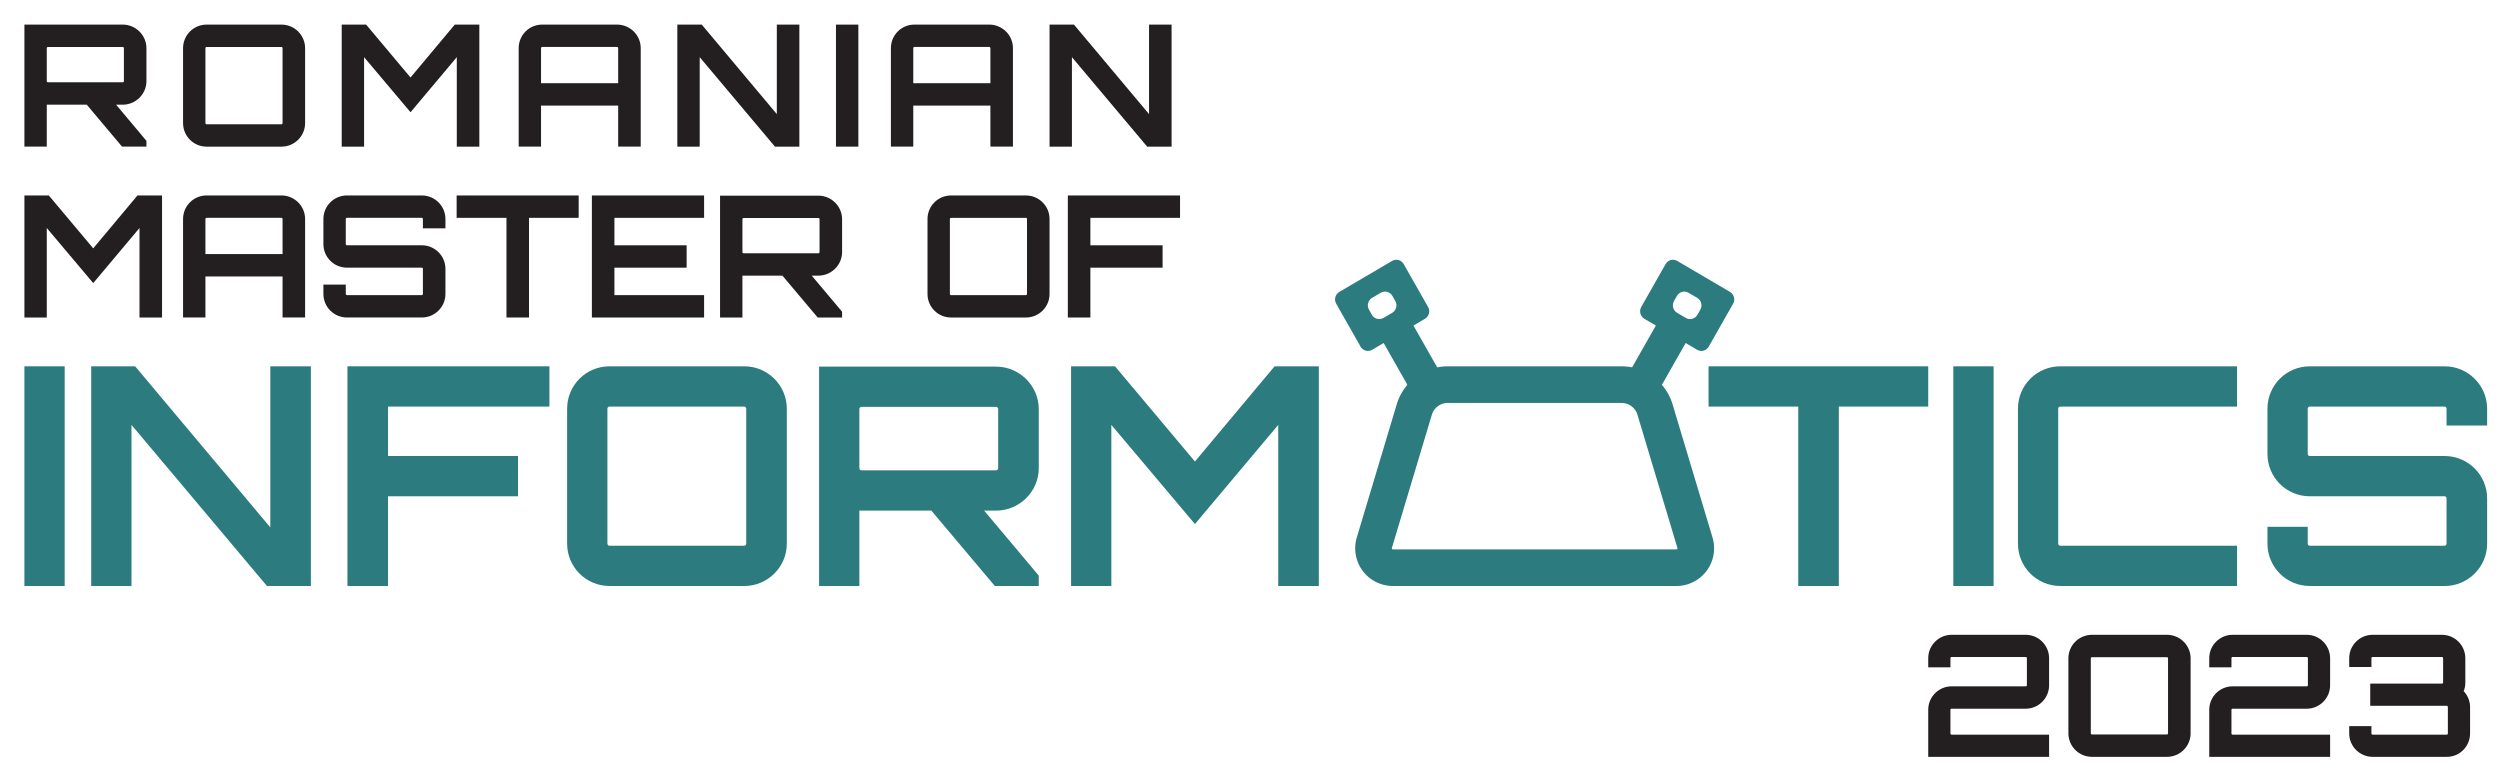 <?xml version="1.0" encoding="UTF-8"?>
<svg width="8192" height="2560" version="1.1" viewBox="0 0 8192 2560" xmlns="http://www.w3.org/2000/svg">
 <g transform="matrix(1.333 0 0 -1.333 0 2501.5)">
  <path transform="scale(1,-1)" d="m3559-931.12h427a86.018 86.018 36.65 0 1 82.39 61.301l98.219 327.4a47.618 47.618 126.65 0 1-45.61 61.301h-697a47.618 47.618 53.35 0 1-45.61-61.301l98.219-327.4a86.018 86.018 143.35 0 1 82.39-61.301z" fill="none" stroke="#2c7b7f" stroke-miterlimit="1" stroke-width="90" style="paint-order:normal"/>
  <g fill="#2c7b7f">
   <path d="m60 976.12h99.007v-540h-99.007v540"/>
   <path d="m664.49 976.12h99.74v-540h-107.99l-333 395.99v-395.99h-99.007v540h107.99l332.27-395.99v395.99"/>
   <path d="m1350.6 976.12v-98.991h-396.76v-121.5h319.51v-99.011h-319.51v-220.5h-99.754v540h496.51"/>
   <path d="m1829.9 535.13c2.242 0 4.495 2.242 4.495 5.246v331.51c0 2.983-2.253 5.246-4.495 5.246h-331.51c-3.004 0-5.246-2.263-5.246-5.246v-331.51c0-3.004 2.242-5.246 5.246-5.246zm0 440.99c57 0 104.25-46.486 104.25-104.24v-331.51c0-57.751-47.248-104.26-104.25-104.26h-331.51c-57.751 0-104.26 46.507-104.26 104.26v331.51c0 57.751 46.507 104.24 104.26 104.24h331.51"/>
   <path d="m2448.5 720.37c3.004 0 5.267 2.263 5.267 5.257v145.51c0 2.993-2.263 5.246-5.267 5.246h-330.74c-3.004 0-5.257-2.253-5.257-5.246v-145.51c0-2.993 2.253-5.257 5.257-5.257zm105.01 5.257c0-57.01-47.258-104.25-105.01-104.25h-29.246l134.25-159.76v-25.501h-108l-156.01 185.26h-177v-185.26h-98.99v539.25h434.99c57.75 0 105.01-47.251 105.01-104.24v-145.51"/>
   <path d="m3133.2 976.12h108.75v-540h-99.752v395.99l-204.76-243.74-205.49 243.74v-395.99h-99.001v540h107.99l196.5-234 195.76 234"/>
  </g>
  <g fill="#231f20">
   <path d="m301.66 1674.3c1.67 0 2.925 1.256 2.925 2.92v80.954c0 1.664-1.255 2.92-2.925 2.92h-183.74c-1.67 0-2.925-1.256-2.925-2.92v-80.954c0-1.664 1.254-2.92 2.925-2.92zm58.335 2.92c0-31.718-26.252-57.995-58.335-57.995h-16.249l74.584-88.876v-14.19h-59.996l-86.673 103.07h-98.335v-103.07h-54.996v300h241.66c32.084 0 58.335-26.287 58.335-57.985v-80.954"/>
   <path d="m692.08 1761.1c1.246 0 2.501-1.244 2.501-2.916v-184.16c0-1.662-1.255-2.916-2.501-2.916h-184.16c-1.67 0-2.916 1.254-2.916 2.916v184.16c0 1.672 1.246 2.916 2.916 2.916zm0-244.99c31.667 0 57.918 25.832 57.918 57.914v184.16c0 32.082-26.251 57.924-57.918 57.924h-184.16c-32.082 0-57.918-25.843-57.918-57.924v-184.16c0-32.082 25.836-57.914 57.918-57.914h184.16"/>
   <path d="m1117.9 1816.1h60.412v-300h-55.406v219.99l-113.75-135.41-114.17 135.41v-219.99h-55.004v300h60.005l109.17-130 108.75 130"/>
   <path d="m1519.6 1672v86.255c0 1.662-1.244 2.916-2.916 2.916h-183.75c-1.662 0-2.916-1.254-2.916-2.916v-86.255zm-2.916 144.17c32.091 0 58.34-25.832 58.34-57.914v-242.09h-55.425v100.84h-189.58v-100.84h-54.997v242.09c0 32.082 25.832 57.914 57.912 57.914h183.75"/>
   <path d="m1909.6 1816.1h55.415v-300h-60.002l-184.99 219.99v-219.99h-55.007v300h60.012l184.57-219.99v219.99"/>
   <path d="m2055 1816.1h55.009v-300h-55.009v300"/>
   <path d="m2434.6 1672v86.255c0 1.662-1.244 2.916-2.916 2.916h-183.74c-1.672 0-2.926-1.254-2.926-2.916v-86.255zm-2.916 144.17c32.091 0 58.34-25.832 58.34-57.914v-242.09h-55.425v100.84h-189.58v-100.84h-54.997v242.09c0 32.082 25.832 57.914 57.922 57.914h183.74"/>
   <path d="m2824.6 1816.1h55.415v-300h-60.002l-184.99 219.99v-219.99h-55.007v300h60.012l184.57-219.99v219.99"/>
   <path d="m337.92 1396.1h60.42v-300h-55.419v220l-113.75-135.42-114.16 135.42v-220h-55.004v300h59.997l109.17-130 108.75 130"/>
   <path d="m694.58 1252v86.254c0 1.662-1.246 2.916-2.916 2.916h-183.75c-1.67 0-2.916-1.254-2.916-2.916v-86.254zm-2.916 144.17c32.082 0 58.333-25.832 58.333-57.914v-242.09h-55.417v100.83h-189.58v-100.83h-55.002v242.09c0 32.082 25.836 57.914 57.918 57.914h183.75"/>
   <path d="m1095 1315.3h-55.422v22.917c0 1.662-1.254 2.916-2.499 2.916h-184.16c-1.67 0-2.916-1.254-2.916-2.916v-61.666c0-1.672 1.246-2.916 2.916-2.916h184.16c31.662 0 57.921-25.833 57.921-57.924v-61.666c0-32.082-26.26-57.914-57.921-57.914h-184.16c-32.083 0-57.917 25.832-57.917 57.914v22.917h55.002v-22.917c0-1.662 1.246-2.916 2.916-2.916h184.16c1.246 0 2.499 1.254 2.499 2.916v61.666c0 1.662-1.254 2.916-2.499 2.916h-184.16c-32.083 0-57.917 25.843-57.917 57.924v61.666c0 32.082 25.835 57.914 57.917 57.914h184.16c31.662 0 57.921-25.832 57.921-57.914v-22.917"/>
   <path d="m1422.5 1396.1v-54.999h-122.08v-245h-55.417v245h-122.51v54.999h300"/>
   <path d="m1730.8 1341.1h-220.42v-67.497h177.5v-55.009h-177.5v-67.497h220.42v-54.999h-275.84v300h275.84v-54.999"/>
   <path d="m2011.7 1254c1.662 0 2.916 1.254 2.916 2.916v80.841c0 1.662-1.254 2.916-2.916 2.916h-183.74c-1.672 0-2.926-1.254-2.926-2.916v-80.841c0-1.662 1.254-2.916 2.926-2.916zm58.332 2.916c0-31.664-26.25-57.904-58.332-57.904h-16.25l74.582-88.762v-14.16h-59.994l-86.672 102.92h-98.335v-102.92h-54.999v299.58h241.67c32.082 0 58.332-26.24 58.332-57.914v-80.841"/>
   <path d="m2522.1 1151.1c1.254 0 2.508 1.254 2.508 2.916v184.17c0 1.662-1.254 2.916-2.508 2.916h-184.16c-1.672 0-2.916-1.254-2.916-2.916v-184.17c0-1.662 1.244-2.916 2.916-2.916zm0 245c31.673 0 57.923-25.832 57.923-57.914v-184.17c0-32.082-26.25-57.914-57.923-57.914h-184.16c-32.081 0-57.922 25.832-57.922 57.914v184.17c0 32.082 25.842 57.914 57.922 57.914h184.16"/>
   <path d="m2900.8 1396.1v-54.999h-220.41v-67.497h177.5v-55.009h-177.5v-122.5h-55.417v300h275.83"/>
  </g>
  <g fill="#2c7b7f">
   <path d="m4740 976.12v-98.994h-219.76v-441.01h-99.751v441.01h-220.5v98.994h540.01"/>
   <path d="m4801.7 976.12h99.011v-540h-99.011v540"/>
   <path d="m5064.8 877.13c-3.014 0-5.257-2.253-5.257-5.246v-331.5c0-3.004 2.243-5.246 5.257-5.246h434.24v-99.011h-434.24c-57.75 0-104.26 46.507-104.26 104.26v331.5c0 57.75 46.507 104.24 104.26 104.24h434.24v-98.994h-434.24"/>
   <path d="m6113.9 830.62h-99.751v41.261c0 2.993-2.242 5.246-4.506 5.246h-331.49c-2.993 0-5.256-2.253-5.256-5.246v-110.99c0-3.014 2.263-5.257 5.256-5.257h331.49c57.01 0 104.26-46.496 104.26-104.25v-111.01c0-57.75-47.247-104.26-104.26-104.26h-331.49c-57.75 0-104.25 46.507-104.25 104.26v41.24h98.99v-41.24c0-3.004 2.263-5.246 5.256-5.246h331.49c2.263 0 4.506 2.242 4.506 5.246v111.01c0 2.983-2.242 5.246-4.506 5.246h-331.49c-57.75 0-104.25 46.507-104.25 104.26v110.99c0 57.75 46.496 104.24 104.25 104.24h331.49c57.01 0 104.26-46.49 104.26-104.24v-41.261"/>
  </g>
  <g fill="#231f20">
   <path d="m4979.6 316.12c31.667 0 57.501-25.824 57.501-57.491v-66.675c0-31.667-25.834-57.501-57.501-57.501h-182.09c-1.665 0-2.911-0.827-2.911-2.503v-58.328c0-1.665 1.246-2.922 2.911-2.922h239.59v-54.58h-297.09v115.83c0 31.667 25.834 57.501 57.501 57.501h182.09c1.675 0 2.922 1.246 2.922 2.503v66.675c0 1.665-1.246 2.911-2.922 2.911h-182.09c-1.665 0-2.911-1.246-2.911-2.911v-22.515h-54.59v22.515c0 31.667 25.834 57.491 57.501 57.491h182.09"/>
   <path d="m5327 71.118c1.248 0 2.496 1.246 2.496 2.922v184.17c0 1.665-1.248 2.911-2.496 2.911h-184.43c-1.678 0-2.926-1.246-2.926-2.911v-184.17c0-1.675 1.248-2.922 2.926-2.922zm0 245c31.713 0 58.004-25.824 58.004-57.91v-184.17c0-32.086-26.291-57.92-58.004-57.92h-184.43c-32.132 0-58.004 25.834-58.004 57.92v184.17c0 32.086 25.872 57.91 58.004 57.91h184.43"/>
   <path d="m5670.4 316.12c31.667 0 57.501-25.824 57.501-57.491v-66.675c0-31.667-25.834-57.501-57.501-57.501h-182.09c-1.665 0-2.911-0.827-2.911-2.503v-58.328c0-1.665 1.246-2.922 2.911-2.922h239.59v-54.58h-297.09v115.83c0 31.667 25.834 57.501 57.501 57.501h182.09c1.675 0 2.922 1.246 2.922 2.503v66.675c0 1.665-1.246 2.911-2.922 2.911h-182.09c-1.665 0-2.911-1.246-2.911-2.911v-22.515h-54.59v22.515c0 31.667 25.834 57.491 57.501 57.491h182.09"/>
   <path d="m6060.3 198.61c0-7.487-1.246-14.577-4.168-20.818 9.582-10.011 15.834-24.169 15.834-39.176v-64.999c0-31.667-25.415-57.502-57.082-57.502h-182.5c-31.667 0-57.501 25.834-57.501 57.502v17.917h54.58v-17.917c0-1.665 1.257-2.922 2.922-2.922h182.5c1.246 0 2.503 1.257 2.503 2.922v64.999c0 1.675-1.257 2.922-2.503 2.922h-188.34v54.58h176.25c1.665 0 2.922 1.246 2.922 2.492v60.015c0 1.665-1.257 2.911-2.922 2.911h-170.42c-1.665 0-2.922-1.246-2.922-2.911v-21.666h-54.58v21.666c0 31.667 25.834 57.491 57.501 57.491h170.42c31.667 0 57.501-25.824 57.501-57.491v-60.015"/>
  </g>
  <g fill="#2c7b7f">
   <g>
    <path d="m3540 961.12-73.237-42.998-90.659 159.71 73.228 42.999 90.668-159.71"/>
    <path d="m3422.3 1107.6-21.401-12.555c-9.977-5.864-22.748-2.389-28.513 7.768l-7.131 12.564c-5.766 10.157-2.344 23.134 7.643 28.998l21.392 12.564c9.986 5.855 22.748 2.38 28.513-7.768l7.13-12.573c5.766-10.148 2.344-23.134-7.633-28.998zm88.216 14.36-59.892 105.5c-5.757 10.148-18.527 13.624-28.504 7.768l-129.81-76.218c-9.986-5.864-13.408-18.841-7.643-28.998l59.892-105.49c5.765-10.157 18.527-13.632 28.513-7.768l129.81 76.209c9.977 5.864 13.399 18.85 7.633 28.998"/>
    <path d="m4005 961.12 73.228-42.998 90.668 159.71-73.237 42.999-90.659-159.71"/>
    <path d="m4115.1 1136.6 7.13 12.573c5.766 10.148 18.527 13.624 28.513 7.768l21.392-12.564c9.986-5.864 13.408-18.841 7.643-28.998l-7.131-12.564c-5.766-10.157-18.527-13.633-28.513-7.768l-21.392 12.555c-9.986 5.864-13.408 18.85-7.642 28.998zm-72.94-43.637 129.8-76.209c9.986-5.864 22.748-2.389 28.513 7.768l59.892 105.49c5.765 10.157 2.344 23.134-7.643 28.998l-129.8 76.218c-9.986 5.855-22.748 2.38-28.513-7.768l-59.892-105.5c-5.766-10.148-2.344-23.134 7.643-28.998"/>
   </g>
   <path transform="scale(1,-1)" x="3570" y="-676.12" width="90" height="90" d="m3586-676.12h58a16 16 45 0 1 16 16v58a16 16 135 0 1-16 16h-58a16 16 45 0 1-16-16v-58a16 16 135 0 1 16-16z" style="paint-order:normal"/>
   <path transform="scale(1,-1)" x="3885" y="-676.12" width="90" height="90" d="m3901-676.12h58a16 16 45 0 1 16 16v58a16 16 135 0 1-16 16h-58a16 16 45 0 1-16-16v-58a16 16 135 0 1 16-16z" style="paint-order:normal"/>
  </g>
 </g>
</svg>
